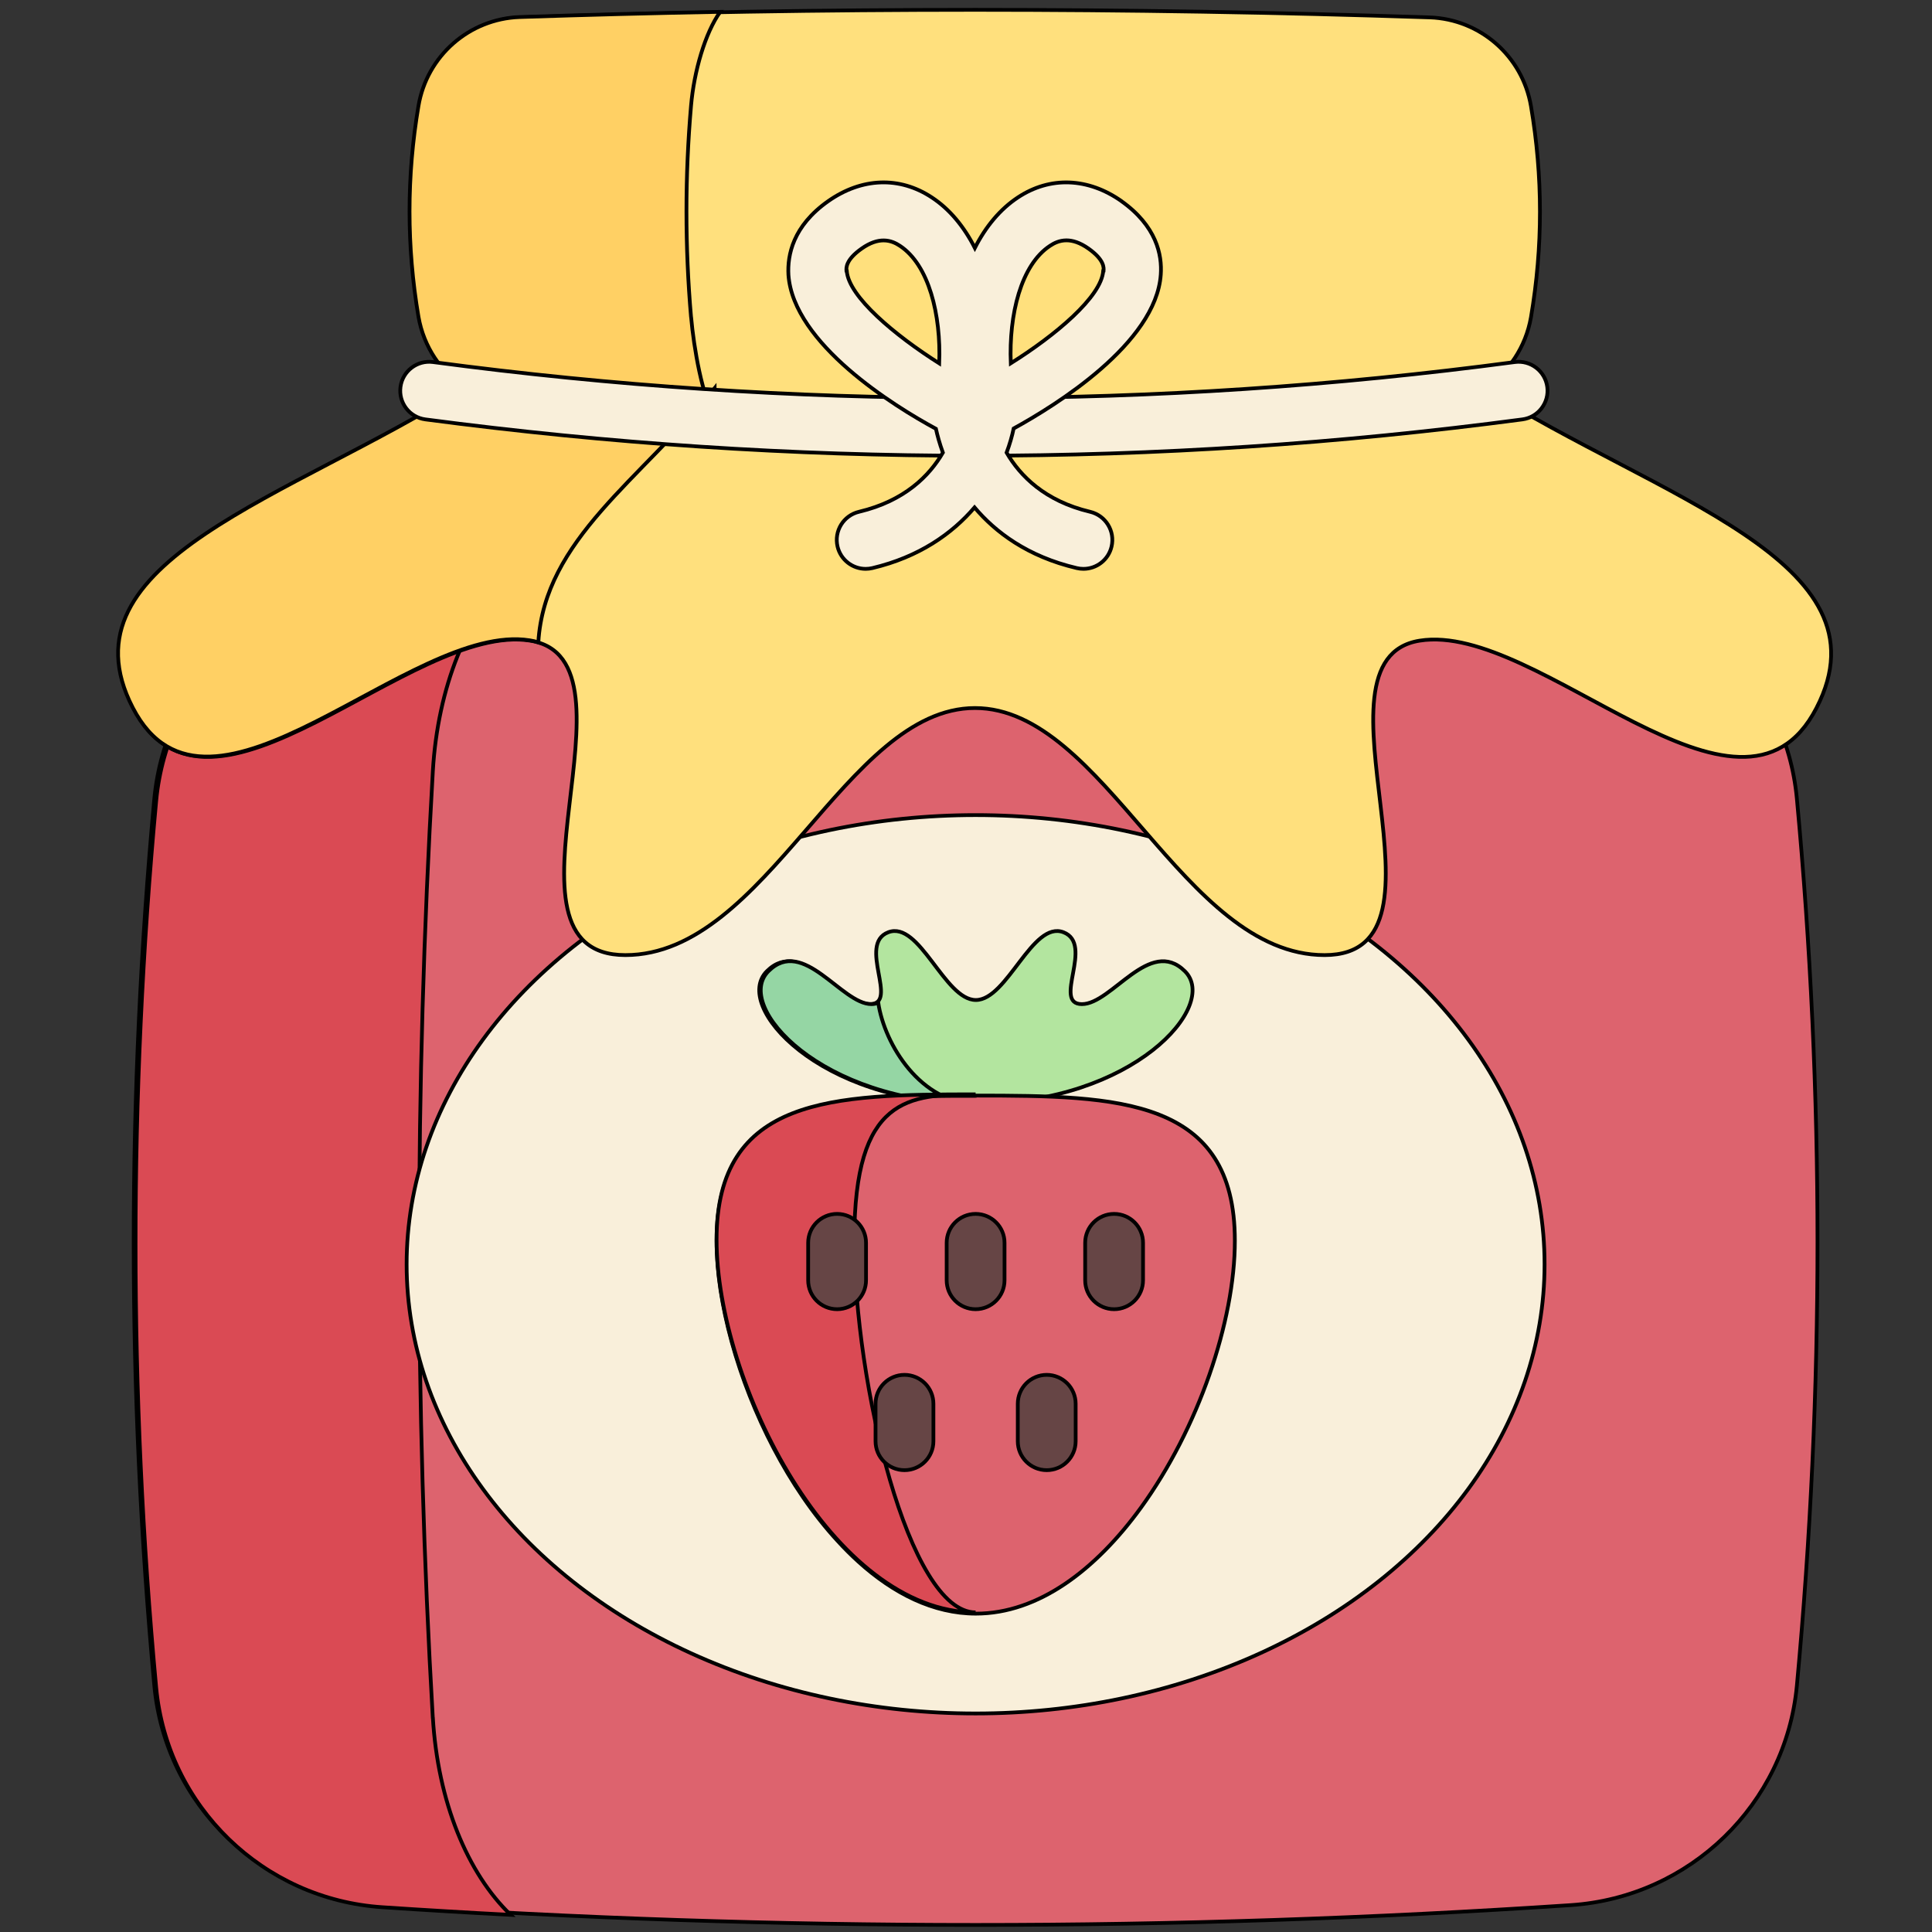 <svg width="512" height="512" version="1.1" xmlns="http://www.w3.org/2000/svg"><rect width="100%" height="100%" fill="#333333" stroke="none"/><g><title>background</title><rect id="canvas_background" x="-1" y="-1" width="514" height="514" fill="none"/><g id="canvasGrid" x="0" y="0" width="100%" height="100%" display="none" overflow="visible"><rect width="100%" height="100%" fill="url(#gridpattern)" stroke-width="0"/></g></g><g><title>Layer 1</title><g stroke="null"><g transform="matrix(.992 0 0 .992 -170 -279)" stroke="null"><path d="m591 436c-106-7.06-212-7.06-318 0-31.8 2.12-57.4 26.9-60.4 58.6-7.35 79.1-7.35 158 0 237 2.95 31.7 28.6 56.5 60.4 58.6 106 7.06 212 7.06 318 0 31.8-2.12 57.4-26.9 60.4-58.6 7.35-79.1 7.35-158 0-237-2.95-31.7-28.6-56.5-60.4-58.6z" fill="#dd636e"/><path d="m287 740c1.31 22.6 9.31 41.8 20.8 52.8-11.4-0.594-22.9-1.28-34.3-2.04-31.8-2.11-57.4-26.9-60.4-58.6-7.35-79.1-7.35-158 0-237 2.95-31.7 28.6-56.5 60.4-58.6 11.4-0.758 22.9-1.44 34.3-2.04-11.5 11-19.5 30.2-20.8 52.8-4.87 84.3-4.87 169 0 253z" fill="#da4a54"/><ellipse cx="432" cy="619" rx="152" ry="120" fill="#f9efda"/><path d="m568 385h-0.035c6.39-4.23 11-11 12.4-19 3.2-18.8 3.2-37.6 0-56.4-2.26-13.3-13.5-23.2-27-23.7-81-2.7-162-2.7-243 0-13.5 0.45-24.7 10.4-27 23.7-3.2 18.8-3.2 37.6 0 56.4 1.36 8 5.98 14.8 12.4 19h-0.035c-46.2 29.3-109 46.1-88.7 85.4 20.3 39.3 74.1-23.1 106-18s-12.5 84 25.4 84c37.9 0 58.8-66 93.4-66s55.5 66 93.4 66-6.54-78.9 25.4-84 85.7 57.3 106 18c20.3-39.3-42.5-56.1-88.7-85.4z" fill="#ffe07d"/><path d="m356 366c0.7 7.99 3.05 21.9 6.3 26.1l-0.02-7.15c-19.7 24.5-45.4 40.3-47.1 67.9-0.731-0.237-1.5-0.412-2.34-0.546-31.9-5.07-85.7 57.3-106 18-20.3-39.3 42.5-56.1 88.7-85.4h0.031c-6.39-4.22-11-11-12.4-19-3.19-18.8-3.19-37.6 0-56.4 2.26-13.3 13.5-23.2 27-23.7 17.9-0.597 35.7-1.06 53.6-1.39-4.03 5.64-7 15.9-7.79 25.1-1.63 18.8-1.63 37.6-1e-3 56.4z" fill="#ffd064"/><path d="m432 403c-49 0-98-3.24-147-9.71-4.23-0.563-7.2-4.45-6.64-8.68 0.563-4.23 4.46-7.2 8.68-6.64 96 12.8 193 12.8 289 0 4.23-0.561 8.12 2.41 8.68 6.64 0.562 4.23-2.41 8.12-6.64 8.68-48.7 6.47-97.7 9.71-147 9.71z" fill="#f9efda"/><path d="m471 335c-8.97-6.32-19.1-6.7-27.7-1.01-4.74 3.13-8.61 7.8-11.5 13.5-2.9-5.72-6.77-10.4-11.5-13.5-8.6-5.68-18.7-5.32-27.7 1.01-9.41 6.63-10.9 14.4-10.6 19.7 1.31 18.4 28.3 35.1 39.4 41.1 0.384 1.76 0.974 3.94 1.86 6.37-3.57 6.15-10.2 12.9-22.4 15.8-4.15 0.983-6.72 5.14-5.74 9.3 0.842 3.55 4.01 5.95 7.51 5.95 0.589 0 1.19-0.067 1.79-0.209 12.5-2.96 21.3-9.19 27.3-16.2 5.54 6.56 14.1 13.1 27.3 16.2 0.599 0.142 1.2 0.209 1.79 0.209 3.5 0 6.67-2.39 7.51-5.95 0.982-4.15-1.59-8.32-5.74-9.3-12.1-2.87-18.7-9.62-22.3-15.8 0.85-2.27 1.47-4.45 1.89-6.45 11.1-6.1 38-22.7 39.3-41.1 0.378-5.31-1.14-13-10.6-19.7zm-73.5 18.6c-0.057-0.802-0.208-2.93 4.04-5.93 2.31-1.63 4.25-2.19 5.88-2.19 1.85 0 3.28 0.727 4.36 1.44 7.75 5.12 11 18.4 10.5 31.4-11.8-7.48-24.2-17.8-24.7-24.7zm68.6 0c-0.496 6.99-12.9 17.3-24.7 24.7-0.524-13 2.71-26.3 10.5-31.4 1.08-0.715 2.52-1.44 4.37-1.44 1.62 0 3.57 0.562 5.88 2.19 4.25 3 4.1 5.13 4.04 5.93z" fill="#f9efda"/><path d="m433 576c40.8 0 64.3-26 54.9-35.3s-19.5 8.8-27.5 8.8 3.39-16-4.93-19.2-15 18.1-23.4 18.1-15-21.3-23.4-18.1c-8.32 3.19 3.01 19.2-4.93 19.2s-18.1-18.1-27.5-8.8c-9.33 9.33 14.1 35.3 54.9 35.3" fill="#b3e59f"/><path d="m432 576h-0.44c-40.8 0-64.3-26-54.9-35.3 9.33-9.33 19.5 8.8 27.5 8.8 0.783 0 1.38-0.155 1.82-0.44 1.68 11.4 11.5 27 26.1 27z" fill="#95d6a4"/><path d="m432 574c-38.2 0-69.2 0.613-69.2 38.8 0 8.18 1.42 17.4 4.03 26.9 5.24 19.1 15.3 39.1 28.3 53.2 1.79 1.96 3.64 3.81 5.53 5.53 9.42 8.54 20.1 13.9 31.4 13.9 16.8 0 32.1-11.8 44.1-28.3 15.3-21.1 25.1-49.8 25.1-71.3 0-38.2-31-38.8-69.2-38.8z" fill="#dd636e"/><path d="m432 712c-38.2 0-69.2-61.3-69.2-99.6 0-38.2 31-38.8 69.2-38.8-17.9 0-32.4 0.614-32.4 38.8 1e-3 38.2 14.5 99.6 32.4 99.6z" fill="#da4a54"/><g fill="#664545"><path d="m395 631c-4.27 0-7.73-3.46-7.73-7.73v-10c0-4.27 3.46-7.73 7.73-7.73s7.73 3.46 7.73 7.73v10c0 4.27-3.46 7.73-7.73 7.73z"/><path d="m432 631c-4.27 0-7.73-3.46-7.73-7.73v-10c0-4.27 3.46-7.73 7.73-7.73s7.73 3.46 7.73 7.73v10c0 4.27-3.46 7.73-7.73 7.73z"/><path d="m469 631c-4.27 0-7.73-3.46-7.73-7.73v-10c0-4.27 3.46-7.73 7.73-7.73 4.27 0 7.73 3.46 7.73 7.73v10c0 4.27-3.46 7.73-7.73 7.73z"/><path d="m413 674c-4.27 0-7.73-3.46-7.73-7.73v-10c0-4.27 3.46-7.73 7.73-7.73 4.27 0 7.73 3.46 7.73 7.73v10c0 4.27-3.46 7.73-7.73 7.73z"/><path d="m451 674c-4.27 0-7.73-3.46-7.73-7.73v-10c0-4.27 3.46-7.73 7.73-7.73s7.73 3.46 7.73 7.73v10c1e-3 4.27-3.46 7.73-7.73 7.73z"/></g></g></g></g></svg>
